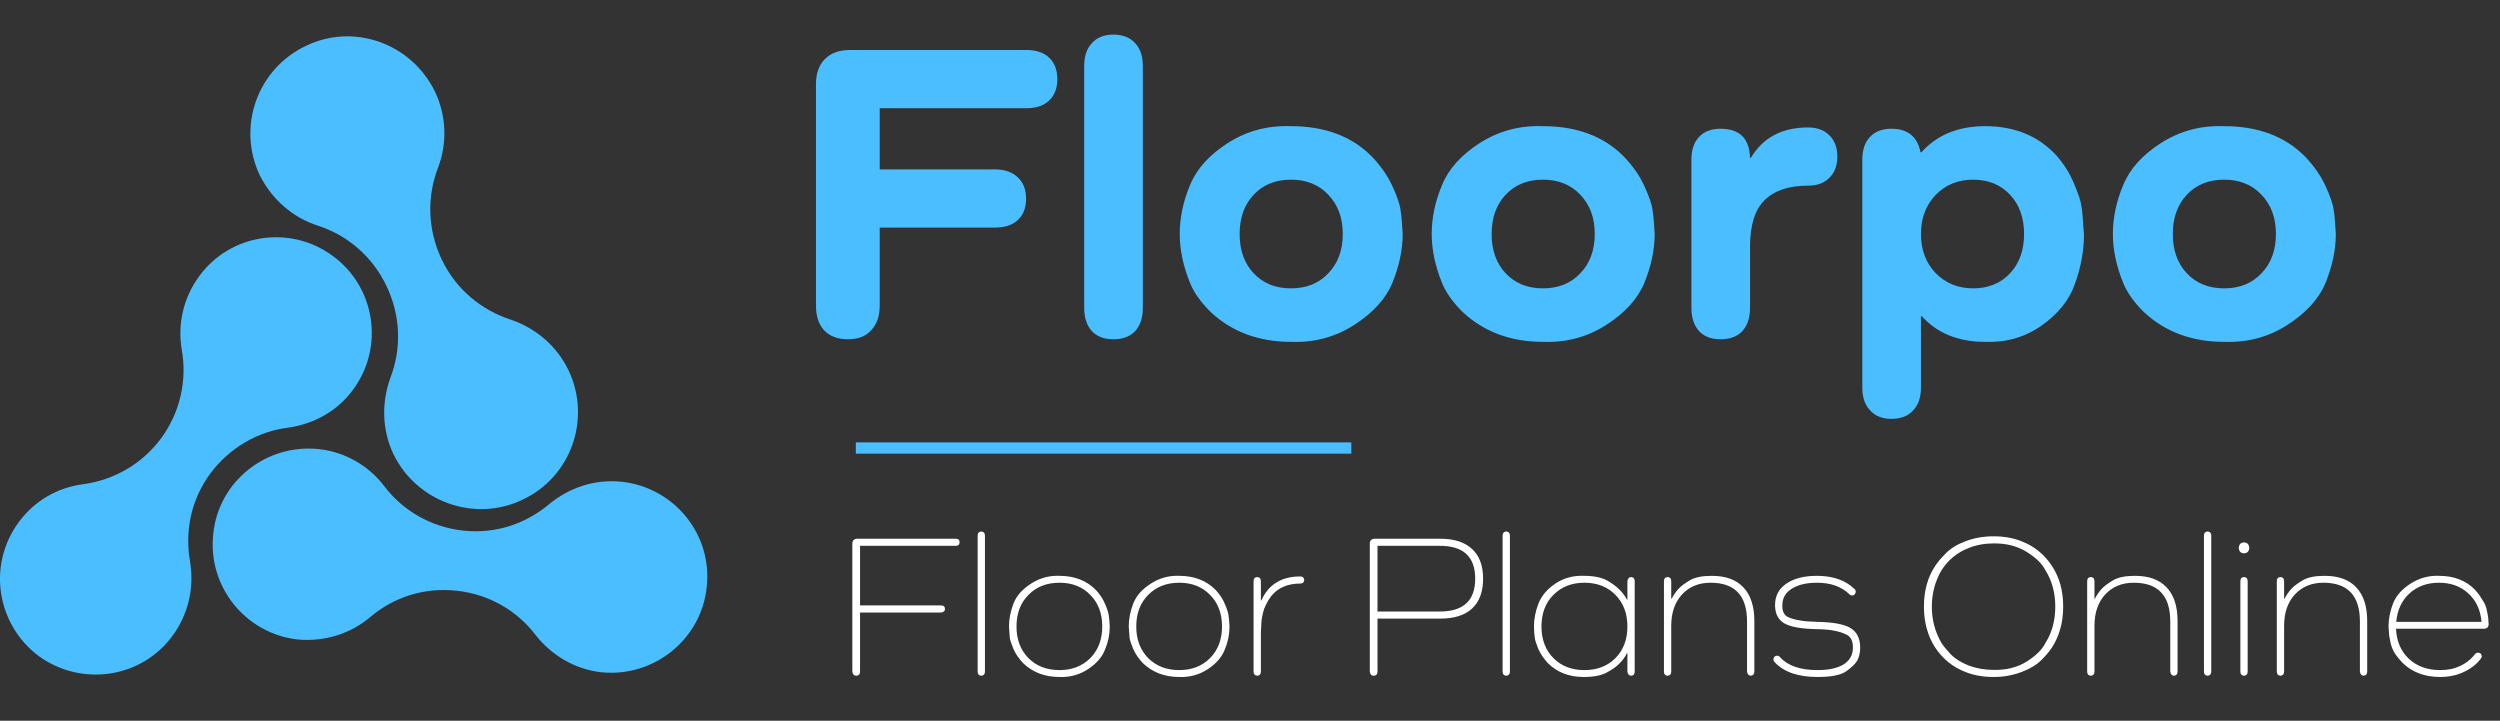 <svg width="222" height="64" viewBox="0 0 222 64" fill="none" xmlns="http://www.w3.org/2000/svg">
<rect x="0" y="0" width="222" height="64" fill="#333333" stroke="none"/>
<path d="M76.066 47.84H84.868C85.096 47.84 85.21 47.942 85.21 48.146C85.21 48.362 85.096 48.47 84.868 48.47H76.372V53.762H83.554C83.794 53.762 83.914 53.864 83.914 54.068C83.914 54.26 83.794 54.368 83.554 54.392H76.372V59.63C76.372 59.87 76.258 59.996 76.03 60.008C75.826 59.996 75.712 59.87 75.688 59.63V48.218C75.712 47.99 75.838 47.864 76.066 47.84ZM87.139 47.192C87.355 47.216 87.463 47.342 87.463 47.57V59.63C87.463 59.858 87.355 59.984 87.139 60.008C86.923 59.984 86.815 59.858 86.815 59.63V47.57C86.815 47.342 86.923 47.216 87.139 47.192ZM89.599 55.634C89.599 54.974 89.731 54.296 89.995 53.6C90.259 52.916 90.775 52.328 91.543 51.836C92.311 51.332 93.157 51.098 94.081 51.134C95.401 51.134 96.475 51.548 97.303 52.376C97.675 52.772 97.951 53.192 98.131 53.636C98.323 54.08 98.431 54.41 98.455 54.626C98.491 54.83 98.521 55.166 98.545 55.634C98.545 56.342 98.407 57.02 98.131 57.668C97.879 58.34 97.369 58.928 96.601 59.432C95.845 59.924 95.005 60.152 94.081 60.116C92.773 60.116 91.693 59.702 90.841 58.874C90.469 58.478 90.187 58.064 89.995 57.632C89.815 57.188 89.707 56.864 89.671 56.66C89.647 56.444 89.623 56.102 89.599 55.634ZM90.265 55.634C90.265 56.786 90.619 57.722 91.327 58.442C92.035 59.15 92.953 59.504 94.081 59.504C95.197 59.504 96.109 59.15 96.817 58.442C97.525 57.722 97.879 56.786 97.879 55.634C97.879 54.47 97.525 53.534 96.817 52.826C96.121 52.106 95.209 51.746 94.081 51.746C92.953 51.746 92.035 52.106 91.327 52.826C90.619 53.534 90.265 54.47 90.265 55.634ZM100.234 55.634C100.234 54.974 100.366 54.296 100.63 53.6C100.894 52.916 101.41 52.328 102.178 51.836C102.946 51.332 103.792 51.098 104.716 51.134C106.036 51.134 107.11 51.548 107.938 52.376C108.31 52.772 108.586 53.192 108.766 53.636C108.958 54.08 109.066 54.41 109.09 54.626C109.126 54.83 109.156 55.166 109.18 55.634C109.18 56.342 109.042 57.02 108.766 57.668C108.514 58.34 108.004 58.928 107.236 59.432C106.48 59.924 105.64 60.152 104.716 60.116C103.408 60.116 102.328 59.702 101.476 58.874C101.104 58.478 100.822 58.064 100.63 57.632C100.45 57.188 100.342 56.864 100.306 56.66C100.282 56.444 100.258 56.102 100.234 55.634ZM100.9 55.634C100.9 56.786 101.254 57.722 101.962 58.442C102.67 59.15 103.588 59.504 104.716 59.504C105.832 59.504 106.744 59.15 107.452 58.442C108.16 57.722 108.514 56.786 108.514 55.634C108.514 54.47 108.16 53.534 107.452 52.826C106.756 52.106 105.844 51.746 104.716 51.746C103.588 51.746 102.67 52.106 101.962 52.826C101.254 53.534 100.9 54.47 100.9 55.634ZM115.476 51.188C115.68 51.188 115.794 51.296 115.818 51.512C115.794 51.716 115.68 51.818 115.476 51.818C114.348 51.818 113.484 52.19 112.884 52.934C112.788 53.066 112.698 53.198 112.614 53.33C112.542 53.45 112.476 53.576 112.416 53.708C112.356 53.84 112.302 53.96 112.254 54.068C112.218 54.164 112.182 54.29 112.146 54.446C112.122 54.602 112.098 54.716 112.074 54.788C112.062 54.86 112.044 54.98 112.02 55.148C112.008 55.316 112.002 55.424 112.002 55.472C112.002 55.52 111.996 55.64 111.984 55.832C111.972 56.012 111.966 56.114 111.966 56.138V59.63C111.966 59.858 111.858 59.984 111.642 60.008C111.426 59.984 111.318 59.858 111.318 59.63V51.62C111.318 51.38 111.426 51.254 111.642 51.242C111.858 51.254 111.966 51.38 111.966 51.62V53.33H112.002C112.638 51.902 113.796 51.188 115.476 51.188ZM122.016 47.84H127.902C129.138 47.84 130.08 48.146 130.728 48.758C131.376 49.358 131.7 50.234 131.7 51.386C131.7 52.538 131.376 53.42 130.728 54.032C130.08 54.632 129.138 54.932 127.902 54.932H122.322V59.63C122.322 59.87 122.208 59.996 121.98 60.008C121.776 59.996 121.662 59.87 121.638 59.63V48.218C121.662 47.99 121.788 47.864 122.016 47.84ZM122.322 54.302H127.866C129.954 54.302 130.998 53.33 130.998 51.386C130.998 49.442 129.954 48.47 127.866 48.47H122.322V54.302ZM133.756 47.192C133.972 47.216 134.08 47.342 134.08 47.57V59.63C134.08 59.858 133.972 59.984 133.756 60.008C133.54 59.984 133.432 59.858 133.432 59.63V47.57C133.432 47.342 133.54 47.216 133.756 47.192ZM144.856 51.242C145.06 51.266 145.162 51.392 145.162 51.62V59.63C145.162 59.858 145.06 59.984 144.856 60.008C144.652 59.996 144.538 59.87 144.514 59.63V57.992H144.478C144.322 58.316 144.106 58.616 143.83 58.892C143.59 59.156 143.218 59.426 142.714 59.702C142.222 59.978 141.526 60.116 140.626 60.116C139.33 60.116 138.268 59.702 137.44 58.874C137.08 58.478 136.804 58.07 136.612 57.65C136.432 57.218 136.324 56.882 136.288 56.642C136.252 56.39 136.228 56.054 136.216 55.634C136.216 54.974 136.348 54.296 136.612 53.6C136.888 52.904 137.392 52.31 138.124 51.818C138.868 51.326 139.702 51.098 140.626 51.134C141.526 51.134 142.222 51.272 142.714 51.548C143.542 52.016 144.13 52.586 144.478 53.258H144.514V51.62C144.538 51.38 144.652 51.254 144.856 51.242ZM137.944 58.442C138.652 59.15 139.57 59.504 140.698 59.504C141.826 59.504 142.744 59.15 143.452 58.442C144.16 57.722 144.514 56.786 144.514 55.634C144.514 54.482 144.16 53.546 143.452 52.826C142.744 52.106 141.826 51.746 140.698 51.746C139.57 51.746 138.652 52.106 137.944 52.826C137.236 53.534 136.882 54.47 136.882 55.634C136.882 56.786 137.236 57.722 137.944 58.442ZM152.006 51.134C153.242 51.134 154.178 51.476 154.814 52.16C155.462 52.844 155.786 53.84 155.786 55.148V59.63C155.786 59.858 155.678 59.984 155.462 60.008C155.27 59.984 155.162 59.858 155.138 59.63V55.184C155.138 52.892 154.058 51.746 151.898 51.746C150.854 51.746 150.008 52.094 149.36 52.79C148.724 53.486 148.406 54.416 148.406 55.58V59.63C148.406 59.858 148.298 59.984 148.082 60.008C147.866 59.984 147.758 59.858 147.758 59.63V51.62C147.758 51.38 147.866 51.254 148.082 51.242C148.298 51.254 148.406 51.38 148.406 51.62V53.168H148.442C148.61 52.844 148.808 52.556 149.036 52.304C149.252 52.064 149.594 51.806 150.062 51.53C150.506 51.266 151.154 51.134 152.006 51.134ZM158.273 53.726C158.249 54.254 158.411 54.608 158.759 54.788C159.311 55.052 160.175 55.196 161.351 55.22C162.779 55.244 163.775 55.43 164.339 55.778C164.903 56.126 165.185 56.708 165.185 57.524C165.185 57.932 165.101 58.304 164.933 58.64C164.777 58.928 164.447 59.252 163.943 59.612C163.463 59.948 162.617 60.116 161.405 60.116C159.665 60.116 158.387 59.672 157.571 58.784C157.511 58.724 157.481 58.646 157.481 58.55C157.493 58.358 157.595 58.25 157.787 58.226C157.919 58.226 158.009 58.268 158.057 58.352C158.753 59.12 159.863 59.504 161.387 59.504C162.395 59.504 163.169 59.336 163.709 59C164.261 58.652 164.537 58.16 164.537 57.524C164.549 56.948 164.369 56.564 163.997 56.372C163.385 56.048 162.491 55.88 161.315 55.868C159.947 55.844 158.987 55.67 158.435 55.346C157.895 55.022 157.625 54.482 157.625 53.726C157.625 52.922 157.955 52.292 158.615 51.836C159.287 51.368 160.193 51.134 161.333 51.134C162.761 51.134 163.877 51.524 164.681 52.304C164.753 52.352 164.789 52.436 164.789 52.556C164.765 52.76 164.663 52.868 164.483 52.88C164.387 52.88 164.303 52.844 164.231 52.772C163.523 52.088 162.563 51.746 161.351 51.746C160.403 51.746 159.653 51.926 159.101 52.286C158.549 52.634 158.273 53.114 158.273 53.726ZM170.845 53.87C170.845 52.466 171.175 51.266 171.835 50.27C172.039 49.946 172.351 49.574 172.771 49.154C173.191 48.71 173.785 48.344 174.553 48.056C175.321 47.768 176.149 47.624 177.037 47.624C177.961 47.624 178.795 47.774 179.539 48.074C180.667 48.518 181.561 49.25 182.221 50.27C182.881 51.266 183.211 52.466 183.211 53.87C183.211 55.25 182.881 56.456 182.221 57.488C181.981 57.848 181.669 58.22 181.285 58.604C180.853 59.036 180.253 59.396 179.485 59.684C178.717 59.972 177.901 60.116 177.037 60.116C176.101 60.116 175.261 59.966 174.517 59.666C173.401 59.234 172.507 58.508 171.835 57.488C171.175 56.456 170.845 55.25 170.845 53.87ZM172.411 50.63C171.835 51.614 171.547 52.694 171.547 53.87C171.547 55.046 171.835 56.126 172.411 57.11C172.603 57.398 172.879 57.734 173.239 58.118C173.635 58.514 174.169 58.844 174.841 59.108C175.525 59.36 176.257 59.486 177.037 59.486C178.165 59.51 179.143 59.264 179.971 58.748C180.799 58.22 181.351 57.674 181.627 57.11C182.215 56.186 182.509 55.106 182.509 53.87C182.509 52.634 182.215 51.554 181.627 50.63C181.351 50.066 180.799 49.526 179.971 49.01C179.143 48.494 178.165 48.242 177.037 48.254C176.233 48.254 175.489 48.392 174.805 48.668C173.797 49.064 172.999 49.718 172.411 50.63ZM189.588 51.134C190.824 51.134 191.76 51.476 192.396 52.16C193.044 52.844 193.368 53.84 193.368 55.148V59.63C193.368 59.858 193.26 59.984 193.044 60.008C192.852 59.984 192.744 59.858 192.72 59.63V55.184C192.72 52.892 191.64 51.746 189.48 51.746C188.436 51.746 187.59 52.094 186.942 52.79C186.306 53.486 185.988 54.416 185.988 55.58V59.63C185.988 59.858 185.88 59.984 185.664 60.008C185.448 59.984 185.34 59.858 185.34 59.63V51.62C185.34 51.38 185.448 51.254 185.664 51.242C185.88 51.254 185.988 51.38 185.988 51.62V53.168H186.024C186.192 52.844 186.39 52.556 186.618 52.304C186.834 52.064 187.176 51.806 187.644 51.53C188.088 51.266 188.736 51.134 189.588 51.134ZM196.035 47.192C196.251 47.216 196.359 47.342 196.359 47.57V59.63C196.359 59.858 196.251 59.984 196.035 60.008C195.819 59.984 195.711 59.858 195.711 59.63V47.57C195.711 47.342 195.819 47.216 196.035 47.192ZM199.269 48.164C199.557 48.176 199.713 48.338 199.737 48.65C199.713 48.962 199.557 49.124 199.269 49.136C198.981 49.124 198.825 48.962 198.801 48.65C198.825 48.338 198.981 48.176 199.269 48.164ZM199.269 51.242C199.485 51.254 199.593 51.38 199.593 51.62V59.63C199.593 59.858 199.485 59.984 199.269 60.008C199.053 59.984 198.945 59.858 198.945 59.63V51.62C198.945 51.38 199.053 51.254 199.269 51.242ZM206.428 51.134C207.664 51.134 208.6 51.476 209.236 52.16C209.884 52.844 210.208 53.84 210.208 55.148V59.63C210.208 59.858 210.1 59.984 209.884 60.008C209.692 59.984 209.584 59.858 209.56 59.63V55.184C209.56 52.892 208.48 51.746 206.32 51.746C205.276 51.746 204.43 52.094 203.782 52.79C203.146 53.486 202.828 54.416 202.828 55.58V59.63C202.828 59.858 202.72 59.984 202.504 60.008C202.288 59.984 202.18 59.858 202.18 59.63V51.62C202.18 51.38 202.288 51.254 202.504 51.242C202.72 51.254 202.828 51.38 202.828 51.62V53.168H202.864C203.032 52.844 203.23 52.556 203.458 52.304C203.674 52.064 204.016 51.806 204.484 51.53C204.928 51.266 205.576 51.134 206.428 51.134ZM216.583 51.134C217.891 51.134 218.947 51.536 219.751 52.34C219.979 52.58 220.171 52.832 220.327 53.096C220.495 53.348 220.615 53.552 220.687 53.708C220.759 53.864 220.819 54.086 220.867 54.374C220.927 54.662 220.957 54.842 220.957 54.914C220.957 54.974 220.969 55.154 220.993 55.454C220.981 55.682 220.855 55.808 220.615 55.832H212.767C212.815 56.936 213.193 57.824 213.901 58.496C214.621 59.168 215.551 59.504 216.691 59.504C216.991 59.504 217.309 59.474 217.645 59.414C218.557 59.198 219.265 58.76 219.769 58.1C219.865 57.992 219.961 57.944 220.057 57.956C220.249 57.968 220.357 58.07 220.381 58.262C220.393 58.322 220.363 58.4 220.291 58.496C220.063 58.784 219.835 59.012 219.607 59.18C218.779 59.804 217.807 60.116 216.691 60.116C215.323 60.116 214.213 59.702 213.361 58.874C213.073 58.574 212.839 58.286 212.659 58.01C212.479 57.722 212.353 57.41 212.281 57.074C212.209 56.738 212.167 56.51 212.155 56.39C212.143 56.27 212.125 56.018 212.101 55.634C212.101 54.974 212.233 54.296 212.497 53.6C212.761 52.916 213.277 52.328 214.045 51.836C214.813 51.332 215.659 51.098 216.583 51.134ZM219.193 52.7C218.509 52.064 217.639 51.746 216.583 51.746C215.527 51.746 214.651 52.064 213.955 52.7C213.271 53.336 212.881 54.176 212.785 55.22H220.363C220.267 54.164 219.877 53.324 219.193 52.7Z" fill="white"/>
<path d="M75.497 4.44H91.153C92.014 4.44 92.686 4.668 93.167 5.124C93.648 5.58 93.889 6.214 93.889 7.024C93.889 7.835 93.648 8.468 93.167 8.924C92.686 9.38 92.014 9.608 91.153 9.608H78.119V15.042H88.341C89.202 15.042 89.874 15.27 90.355 15.726C90.862 16.182 91.115 16.828 91.115 17.664C91.115 18.475 90.862 19.108 90.355 19.564C89.874 19.995 89.202 20.21 88.341 20.21H78.119V27.126C78.119 28.064 77.866 28.798 77.359 29.33C76.878 29.862 76.194 30.128 75.307 30.128C74.395 30.128 73.686 29.862 73.179 29.33C72.698 28.798 72.457 28.064 72.457 27.126V7.48C72.457 6.518 72.723 5.77 73.255 5.238C73.787 4.706 74.534 4.44 75.497 4.44ZM98.861 3.072C99.697 3.072 100.343 3.326 100.799 3.832C101.255 4.314 101.483 4.985 101.483 5.846V27.354C101.483 28.216 101.255 28.9 100.799 29.406C100.343 29.888 99.697 30.128 98.861 30.128C98.05 30.128 97.417 29.888 96.961 29.406C96.505 28.9 96.277 28.216 96.277 27.354V5.846C96.277 4.985 96.505 4.314 96.961 3.832C97.417 3.326 98.05 3.072 98.861 3.072ZM104.759 20.78C104.759 19.336 105.063 17.892 105.671 16.448C106.253 15.004 107.381 13.75 109.053 12.686C110.725 11.622 112.587 11.128 114.639 11.204C117.628 11.204 120.009 12.091 121.783 13.864C122.593 14.7 123.214 15.587 123.645 16.524C124.075 17.462 124.316 18.171 124.367 18.652C124.443 19.108 124.506 19.818 124.557 20.78C124.557 22.174 124.253 23.618 123.645 25.112C123.062 26.531 121.922 27.785 120.225 28.874C118.553 29.938 116.691 30.432 114.639 30.356C111.776 30.356 109.395 29.47 107.495 27.696C106.608 26.81 106 25.948 105.671 25.112C105.063 23.618 104.759 22.174 104.759 20.78ZM111.333 17.284C110.497 18.171 110.079 19.336 110.079 20.78C110.079 22.224 110.497 23.39 111.333 24.276C112.169 25.163 113.271 25.606 114.639 25.606C116.007 25.606 117.109 25.163 117.945 24.276C118.806 23.39 119.237 22.224 119.237 20.78C119.237 19.336 118.806 18.171 117.945 17.284C117.109 16.398 116.007 15.954 114.639 15.954C113.271 15.954 112.169 16.398 111.333 17.284ZM127.136 20.78C127.136 19.336 127.44 17.892 128.048 16.448C128.63 15.004 129.758 13.75 131.43 12.686C133.102 11.622 134.964 11.128 137.016 11.204C140.005 11.204 142.386 12.091 144.16 13.864C144.97 14.7 145.591 15.587 146.022 16.524C146.452 17.462 146.693 18.171 146.744 18.652C146.82 19.108 146.883 19.818 146.934 20.78C146.934 22.174 146.63 23.618 146.022 25.112C145.439 26.531 144.299 27.785 142.602 28.874C140.93 29.938 139.068 30.432 137.016 30.356C134.153 30.356 131.772 29.47 129.872 27.696C128.985 26.81 128.377 25.948 128.048 25.112C127.44 23.618 127.136 22.174 127.136 20.78ZM133.71 17.284C132.874 18.171 132.456 19.336 132.456 20.78C132.456 22.224 132.874 23.39 133.71 24.276C134.546 25.163 135.648 25.606 137.016 25.606C138.384 25.606 139.486 25.163 140.322 24.276C141.183 23.39 141.614 22.224 141.614 20.78C141.614 19.336 141.183 18.171 140.322 17.284C139.486 16.398 138.384 15.954 137.016 15.954C135.648 15.954 134.546 16.398 133.71 17.284ZM160.571 11.318C161.356 11.318 161.977 11.546 162.433 12.002C162.914 12.458 163.155 13.092 163.155 13.902C163.155 14.713 162.914 15.346 162.433 15.802C161.977 16.258 161.356 16.486 160.571 16.486C158.848 16.486 157.556 16.917 156.695 17.778C155.833 18.614 155.403 19.995 155.403 21.92V27.354C155.403 28.216 155.175 28.9 154.719 29.406C154.263 29.888 153.617 30.128 152.781 30.128C151.97 30.128 151.337 29.888 150.881 29.406C150.425 28.9 150.197 28.216 150.197 27.354V14.168C150.197 13.307 150.425 12.636 150.881 12.154C151.337 11.673 151.97 11.432 152.781 11.432C154.478 11.432 155.352 12.294 155.403 14.016H155.479C156.543 12.218 158.24 11.318 160.571 11.318ZM176.28 11.204C178.915 11.204 181.03 12.078 182.626 13.826C183.31 14.612 183.83 15.448 184.184 16.334C184.564 17.221 184.78 17.88 184.83 18.31C184.906 18.741 184.97 19.438 185.02 20.4C185.046 20.578 185.058 20.704 185.058 20.78C185.058 22.25 184.792 23.719 184.26 25.188C183.779 26.607 182.791 27.848 181.296 28.912C179.802 29.951 178.13 30.432 176.28 30.356C173.899 30.356 172.024 29.596 170.656 28.076H170.58V34.422C170.58 35.284 170.352 35.955 169.896 36.436C169.44 36.943 168.794 37.196 167.958 37.196C167.148 37.196 166.514 36.943 166.058 36.436C165.602 35.955 165.374 35.284 165.374 34.422V14.168C165.374 13.307 165.602 12.636 166.058 12.154C166.514 11.673 167.148 11.432 167.958 11.432C169.402 11.432 170.264 12.129 170.542 13.522H170.618C172.012 11.977 173.899 11.204 176.28 11.204ZM171.872 24.238C172.759 25.15 173.874 25.606 175.216 25.606C176.559 25.606 177.648 25.163 178.484 24.276C179.32 23.39 179.738 22.224 179.738 20.78C179.738 19.336 179.32 18.171 178.484 17.284C177.648 16.398 176.559 15.954 175.216 15.954C173.874 15.954 172.759 16.41 171.872 17.322C171.011 18.234 170.58 19.387 170.58 20.78C170.58 22.174 171.011 23.326 171.872 24.238ZM187.624 20.78C187.624 19.336 187.928 17.892 188.536 16.448C189.119 15.004 190.246 13.75 191.918 12.686C193.59 11.622 195.452 11.128 197.504 11.204C200.493 11.204 202.875 12.091 204.648 13.864C205.459 14.7 206.079 15.587 206.51 16.524C206.941 17.462 207.181 18.171 207.232 18.652C207.308 19.108 207.371 19.818 207.422 20.78C207.422 22.174 207.118 23.618 206.51 25.112C205.927 26.531 204.787 27.785 203.09 28.874C201.418 29.938 199.556 30.432 197.504 30.356C194.641 30.356 192.26 29.47 190.36 27.696C189.473 26.81 188.865 25.948 188.536 25.112C187.928 23.618 187.624 22.174 187.624 20.78ZM194.198 17.284C193.362 18.171 192.944 19.336 192.944 20.78C192.944 22.224 193.362 23.39 194.198 24.276C195.034 25.163 196.136 25.606 197.504 25.606C198.872 25.606 199.974 25.163 200.81 24.276C201.671 23.39 202.102 22.224 202.102 20.78C202.102 19.336 201.671 18.171 200.81 17.284C199.974 16.398 198.872 15.954 197.504 15.954C196.136 15.954 195.034 16.398 194.198 17.284Z" fill="#4ABEFF"/>
<line x1="75.997" y1="39.784" x2="119.997" y2="39.784" stroke="#4ABEFF"/>
<path fill-rule="evenodd" clip-rule="evenodd" d="M7.419 42.995C10.062 42.625 12.599 41.251 14.342 38.873C15.153 37.757 15.73 36.489 16.039 35.145C16.348 33.801 16.382 32.408 16.139 31.051C15.77 28.831 16.245 26.506 17.672 24.55C20.421 20.745 25.759 19.952 29.511 22.7C33.316 25.448 34.162 30.787 31.361 34.591C29.934 36.547 27.82 37.657 25.6 37.974C22.957 38.291 20.421 39.718 18.677 42.044C16.932 44.422 16.404 47.223 16.88 49.865V49.918C17.07 51.049 17.033 52.207 16.77 53.323C16.506 54.44 16.023 55.492 15.347 56.419C12.599 60.224 7.261 61.017 3.455 58.269C-0.297 55.468 -1.143 50.182 1.658 46.377C2.334 45.447 3.194 44.667 4.185 44.085C5.177 43.503 6.278 43.132 7.419 42.995Z" fill="#4ABEFF"/>
<path fill-rule="evenodd" clip-rule="evenodd" d="M34.109 43.153C35.748 45.321 38.232 46.8 41.138 47.118C44.045 47.434 46.741 46.483 48.802 44.739C50.546 43.312 52.818 42.52 55.249 42.783C59.9 43.312 63.283 47.487 62.754 52.138C62.278 56.79 58.05 60.172 53.399 59.697C51.021 59.432 48.96 58.164 47.586 56.42C45.947 54.253 43.463 52.773 40.556 52.456C37.649 52.139 34.954 53.038 32.893 54.781C31.148 56.261 28.876 57.001 26.445 56.79C21.794 56.261 18.412 52.085 18.94 47.382C19.415 42.731 23.644 39.401 28.295 39.877C29.436 40 30.539 40.354 31.539 40.918C32.538 41.481 33.413 42.242 34.109 43.153Z" fill="#4ABEFF"/>
<path fill-rule="evenodd" clip-rule="evenodd" d="M38.899 14.886C37.906 17.454 37.957 20.383 39.233 23.056C40.511 25.729 42.769 27.544 45.37 28.389C47.53 29.13 49.425 30.665 50.494 32.9C52.519 37.189 50.727 42.33 46.438 44.355C42.177 46.426 37.009 44.587 34.937 40.328C33.897 38.138 33.89 35.686 34.659 33.572C35.652 31.005 35.602 28.075 34.324 25.402C33.047 22.729 30.835 20.887 28.234 20.041C26.028 19.328 24.179 17.764 23.064 15.558C21.038 11.269 22.832 6.128 27.165 4.074C31.425 2.003 36.549 3.869 38.62 8.13C39.123 9.178 39.406 10.318 39.454 11.479C39.502 12.641 39.313 13.8 38.899 14.886Z" fill="#4ABEFF"/>
</svg>
